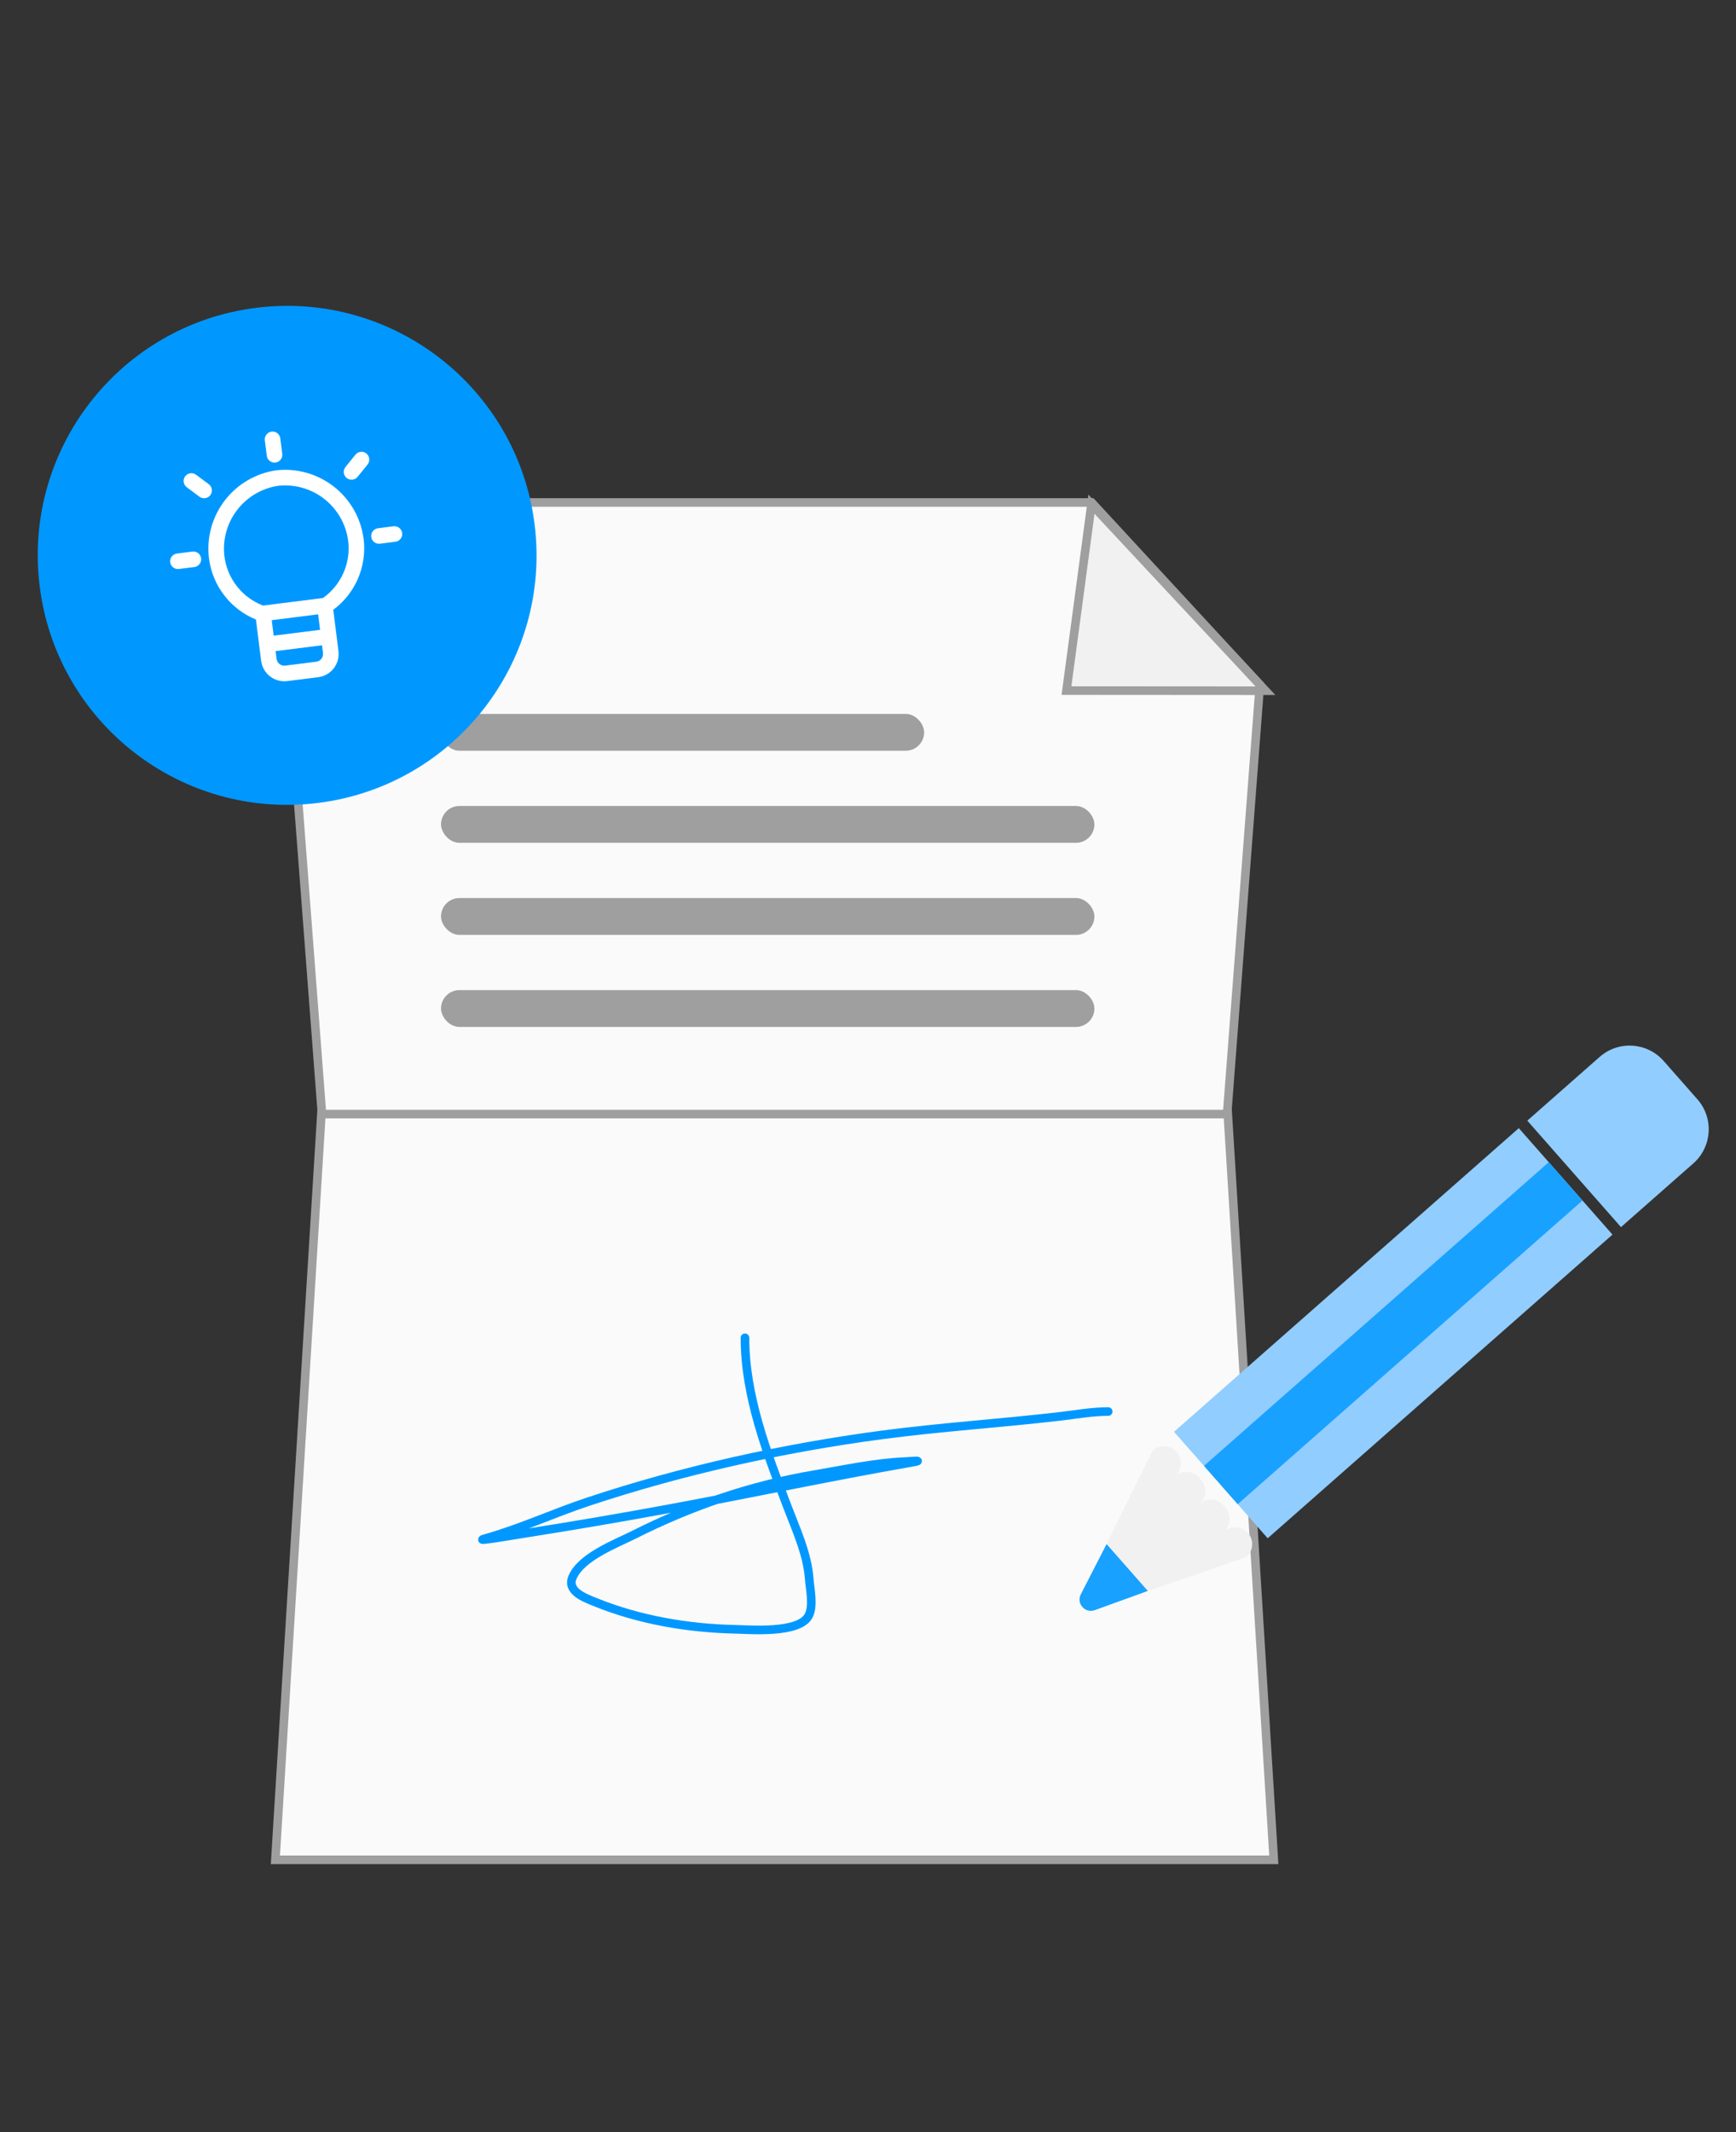 <svg width="101" height="124" viewBox="0 0 101 124" fill="none" xmlns="http://www.w3.org/2000/svg">
<rect x="0" y="0" width="101" height="124" fill="#333333" stroke="none"/>
<path d="M71.416 64.525L71.402 64.29H71.166H18.965H18.73L18.715 64.525L16.038 107.892L16.022 108.158H16.288H73.844H74.109L74.093 107.892L71.416 64.525Z" fill="#FAFAFA" stroke="#9F9F9F" stroke-width="0.5"/>
<path d="M43.342 77.8C43.342 81.18 44.602 84.435 45.79 87.57C46.305 88.929 46.97 90.345 47.079 91.81C47.125 92.429 47.358 93.43 47.029 93.996C46.44 95.008 43.637 94.772 42.783 94.753C40.005 94.692 37.184 94.21 34.608 93.162C34.029 92.927 32.957 92.542 33.313 91.719C33.825 90.533 35.826 89.785 36.87 89.259C40.226 87.569 43.692 86.383 47.408 85.754C49.127 85.464 50.906 85.074 52.655 84.998C52.941 84.985 53.891 84.897 53.035 85.047C48.25 85.882 43.495 86.901 38.717 87.78C36.045 88.272 33.357 88.73 30.671 89.153C29.858 89.282 27.431 89.697 28.223 89.476C30.259 88.906 32.216 87.997 34.222 87.331C39.708 85.51 45.565 84.209 51.302 83.449C54.748 82.992 58.217 82.772 61.668 82.37C62.59 82.262 63.542 82.089 64.474 82.089" stroke="#0098FF" stroke-width="0.5" stroke-linecap="round"/>
<path d="M16.288 29.221H16.018L16.038 29.49L18.715 64.559L18.733 64.79H18.964H71.161H71.392L71.41 64.559L73.29 39.93L73.298 39.822L73.224 39.742L63.582 29.301L63.508 29.221H63.398H16.288Z" fill="#FAFAFA" stroke="#9F9F9F" stroke-width="0.5"/>
<path d="M63.86 29.708L63.5 29.322L63.43 29.846L62.085 39.878L62.047 40.161L62.332 40.161L73.047 40.168L73.623 40.168L73.23 39.747L63.86 29.708Z" fill="#F1F1F1" stroke="#9F9F9F" stroke-width="0.5"/>
<rect x="25.658" y="41.517" width="28.109" height="2.142" rx="1.071" fill="#9F9F9F"/>
<rect x="25.658" y="46.872" width="38.014" height="2.142" rx="1.071" fill="#9F9F9F"/>
<rect x="25.658" y="52.226" width="38.014" height="2.142" rx="1.071" fill="#9F9F9F"/>
<rect x="25.658" y="57.58" width="38.014" height="2.142" rx="1.071" fill="#9F9F9F"/>
<rect x="88.363" y="65.608" width="8.249" height="26.725" transform="rotate(48.641 88.363 65.608)" fill="#91CDFF"/>
<rect x="90.106" y="67.589" width="2.969" height="26.725" transform="rotate(48.641 90.106 67.589)" fill="#19A1FF"/>
<path d="M93.068 61.465C94.162 60.502 95.83 60.608 96.793 61.703L98.755 63.931C99.718 65.025 99.612 66.693 98.518 67.657L94.308 71.363L88.858 65.172L93.068 61.465Z" fill="#91CDFF"/>
<path fill-rule="evenodd" clip-rule="evenodd" d="M71.208 89.063C71.618 88.701 72.244 88.741 72.605 89.152C72.966 89.562 72.926 90.187 72.516 90.549L71.208 89.063ZM69.77 85.932C69.409 85.522 68.784 85.482 68.373 85.844L69.79 87.453C69.79 87.453 69.79 87.453 69.789 87.453L71.207 89.063C71.617 88.701 71.657 88.076 71.295 87.666L71.186 87.542C70.832 87.139 70.222 87.093 69.811 87.434C70.202 87.07 70.234 86.459 69.879 86.056L69.77 85.932ZM67.065 84.358C67.475 83.996 68.101 84.036 68.462 84.446C68.823 84.857 68.783 85.482 68.373 85.843L67.065 84.358ZM67.064 84.358L72.515 90.549L63.758 93.577C63.2 93.77 62.689 93.189 62.951 92.66L67.064 84.358Z" fill="#F1F1F1"/>
<path d="M64.381 89.797L66.779 92.521L63.693 93.64C63.129 93.844 62.607 93.251 62.881 92.718L64.381 89.797Z" fill="#19A1FF"/>
<circle cx="16.706" cy="32.298" r="14.509" transform="rotate(-7.167 16.706 32.298)" fill="#0098FF"/>
<g clip-path="url(#clip0_3767_27704)">
<path d="M15.801 25.1C16.05 25.069 16.276 25.245 16.308 25.494L16.421 26.393C16.452 26.642 16.276 26.869 16.027 26.9C15.779 26.931 15.552 26.755 15.521 26.507L15.408 25.607C15.377 25.358 15.553 25.132 15.801 25.1Z" fill="white"/>
<path fill-rule="evenodd" clip-rule="evenodd" d="M14.89 36.028C14.188 35.742 13.569 35.28 13.094 34.685C12.571 34.031 12.245 33.242 12.151 32.411L12.15 32.409C12.022 31.221 12.359 30.03 13.091 29.087C13.824 28.143 14.894 27.521 16.076 27.351C16.081 27.35 16.087 27.349 16.092 27.349C17.279 27.221 18.47 27.559 19.413 28.291C20.355 29.023 20.977 30.093 21.147 31.275L21.148 31.277C21.263 32.106 21.142 32.951 20.798 33.715C20.485 34.41 20 35.011 19.389 35.462L19.691 37.864C19.736 38.222 19.637 38.583 19.416 38.868C19.195 39.153 18.869 39.338 18.511 39.383L16.712 39.609C16.354 39.654 15.993 39.555 15.708 39.334C15.423 39.113 15.237 38.787 15.192 38.429L14.89 36.028ZM15.809 36.067L15.922 36.967L18.622 36.627L18.508 35.727L15.809 36.067ZM16.035 37.866L16.092 38.316C16.107 38.436 16.169 38.544 16.264 38.618C16.359 38.691 16.479 38.724 16.599 38.709L18.398 38.483C18.517 38.468 18.626 38.407 18.7 38.312C18.773 38.217 18.806 38.096 18.791 37.977L18.735 37.527L16.035 37.866ZM13.808 29.643C14.395 28.887 15.251 28.388 16.197 28.25C17.148 28.149 18.101 28.421 18.856 29.007C19.613 29.595 20.113 30.454 20.25 31.403C20.341 32.063 20.245 32.735 19.971 33.343C19.712 33.919 19.303 34.414 18.787 34.779L15.304 35.217C14.715 34.992 14.196 34.613 13.802 34.119C13.387 33.599 13.127 32.972 13.052 32.31C12.949 31.357 13.22 30.4 13.808 29.643Z" fill="white"/>
<path d="M10.295 32.191C10.047 32.222 9.87 32.449 9.902 32.697C9.933 32.945 10.16 33.121 10.408 33.09L11.308 32.977C11.556 32.946 11.732 32.719 11.701 32.471C11.67 32.222 11.443 32.046 11.195 32.077L10.295 32.191Z" fill="white"/>
<path d="M10.772 27.701C10.922 27.5 11.206 27.459 11.406 27.608L12.146 28.159C12.347 28.309 12.388 28.593 12.239 28.794C12.089 28.995 11.805 29.036 11.604 28.887L10.865 28.336C10.664 28.186 10.622 27.902 10.772 27.701Z" fill="white"/>
<path d="M21.992 30.72C21.743 30.751 21.567 30.978 21.598 31.226C21.63 31.475 21.856 31.651 22.105 31.619L23.004 31.506C23.253 31.475 23.429 31.248 23.398 31C23.366 30.751 23.14 30.575 22.891 30.607L21.992 30.72Z" fill="white"/>
<path d="M21.318 26.375C21.512 26.532 21.543 26.818 21.385 27.013L20.805 27.73C20.647 27.924 20.362 27.954 20.167 27.797C19.973 27.64 19.942 27.354 20.1 27.159L20.68 26.442C20.838 26.248 21.123 26.218 21.318 26.375Z" fill="white"/>
</g>
<defs>
<clipPath id="clip0_3767_27704">
<rect width="14.509" height="14.509" fill="white" transform="translate(8.604 26.006) rotate(-7.167)"/>
</clipPath>
</defs>
</svg>
